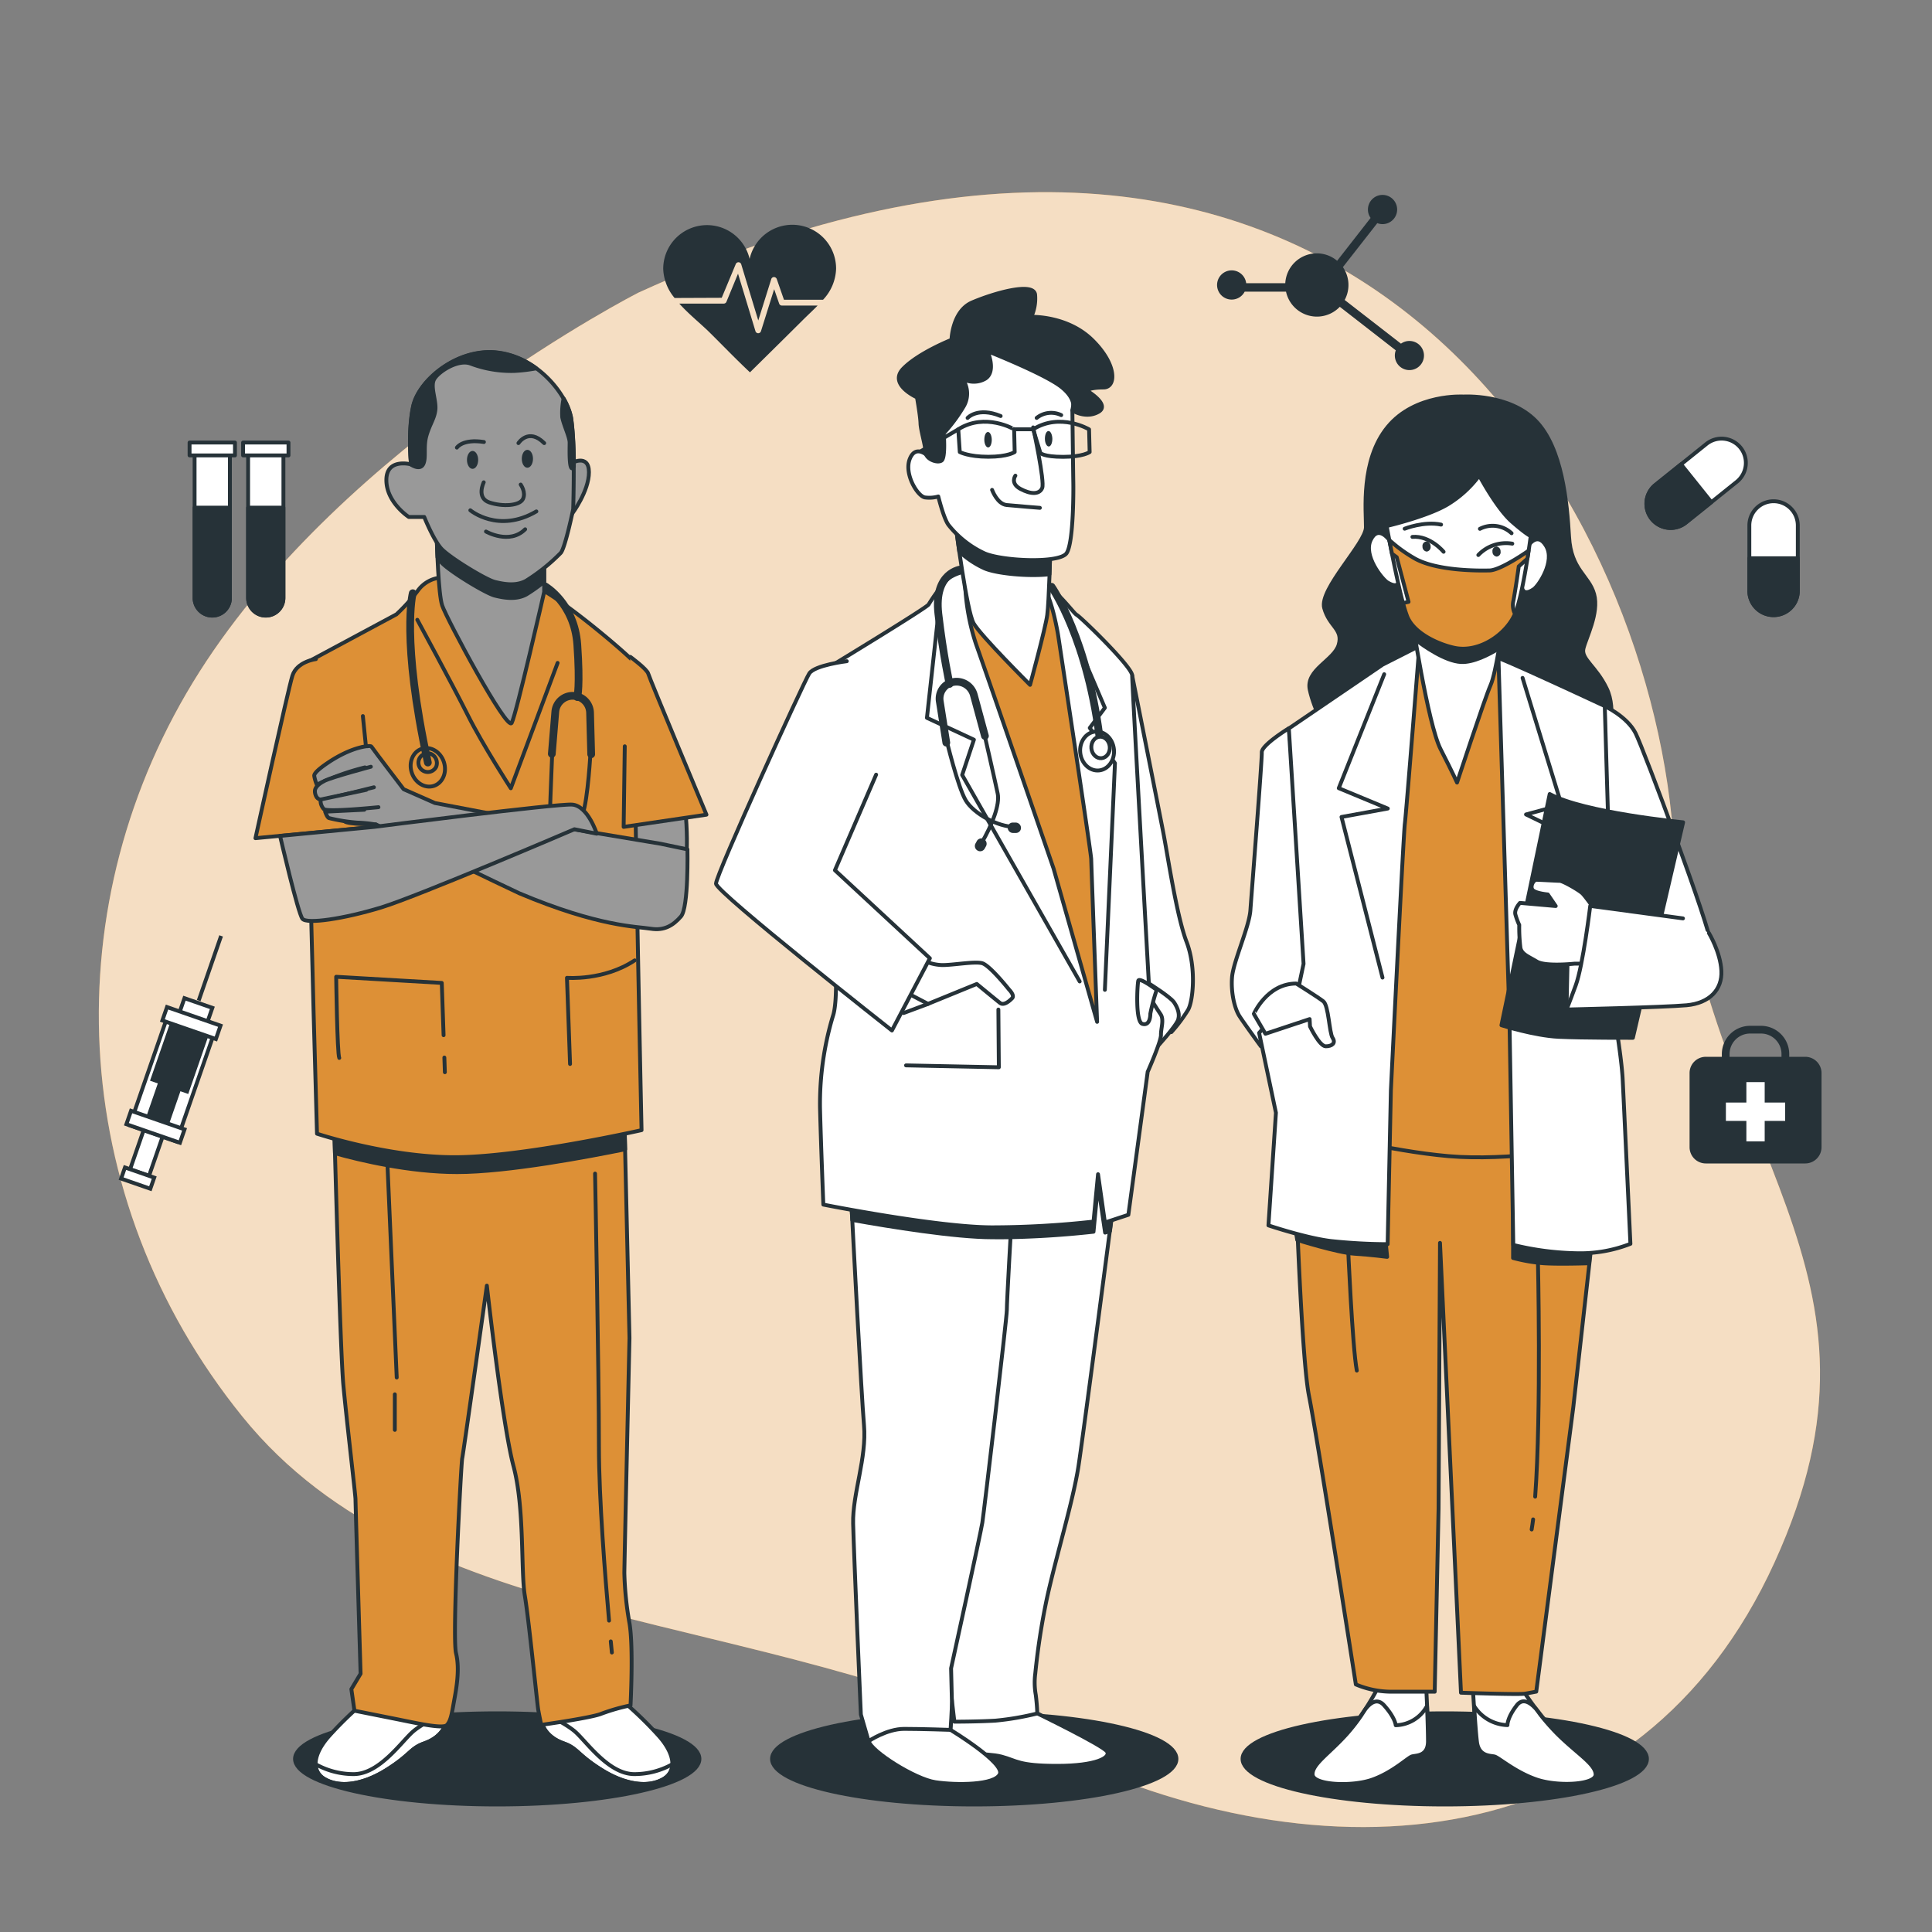<svg xmlns="http://www.w3.org/2000/svg" viewBox="0 0 500 500"><rect x="0" y="0" width="500" height="500" fill="#808080" stroke="none"/><g id="freepik--background-simple--inject-81"><path d="M165.19,75.75s-75.77,38.61-113.56,98.1-34.8,136,11.12,192.78S196.44,416,269.93,452s154.57,28.58,189.32-47.66S441.6,299.57,432.6,211.36,344.07-6,165.19,75.75Z" style="fill:#DD9036"></path><path d="M165.19,75.75s-75.77,38.61-113.56,98.1-34.8,136,11.12,192.78S196.44,416,269.93,452s154.57,28.58,189.32-47.66S441.6,299.57,432.6,211.36,344.07-6,165.19,75.75Z" style="fill:#fff;opacity:0.7"></path></g><g id="freepik--Icons--inject-81"><path d="M467.2,273.5h-4.15v-.71a7.32,7.32,0,0,0-7.31-7.31h-2.81a7.32,7.32,0,0,0-7.32,7.31v.71h-4.14a4.2,4.2,0,0,0-4.21,4.21v19.18a4.21,4.21,0,0,0,4.21,4.21H467.2a4.22,4.22,0,0,0,4.21-4.21V277.71A4.21,4.21,0,0,0,467.2,273.5Zm-19.59-.71a5.32,5.32,0,0,1,5.32-5.31h2.81a5.31,5.31,0,0,1,5.31,5.31v.71H447.61Z" style="fill:#263238"></path><polygon points="462 285.34 456.7 285.34 456.7 280.05 451.96 280.05 451.96 285.34 446.66 285.34 446.66 290.09 451.96 290.09 451.96 295.38 456.7 295.38 456.7 290.09 462 290.09 462 285.34" style="fill:#fff"></polygon><path d="M459,159.2h0a6.27,6.27,0,0,1-6.27-6.28V136a6.27,6.27,0,0,1,6.27-6.28h0a6.27,6.27,0,0,1,6.27,6.28v16.89A6.27,6.27,0,0,1,459,159.2Z" style="fill:#fff;stroke:#263238;stroke-linecap:round;stroke-linejoin:round"></path><path d="M459,159.2h0a6.27,6.27,0,0,1-6.27-6.28v-8.45h12.54v8.45A6.27,6.27,0,0,1,459,159.2Z" style="fill:#263238;stroke:#263238;stroke-linecap:round;stroke-linejoin:round"></path><path d="M427.46,134.28h0a6.26,6.26,0,0,1,1-8.82l13.17-10.58a6.29,6.29,0,0,1,8.83,1h0a6.28,6.28,0,0,1-1,8.82l-13.18,10.57A6.27,6.27,0,0,1,427.46,134.28Z" style="fill:#fff;stroke:#263238;stroke-linecap:round;stroke-linejoin:round"></path><path d="M427.46,134.28h0a6.26,6.26,0,0,1,1-8.82l6.59-5.29,7.85,9.79-6.59,5.28A6.27,6.27,0,0,1,427.46,134.28Z" style="fill:#263238;stroke:#263238;stroke-linecap:round;stroke-linejoin:round"></path><path d="M364.75,88.24a3.75,3.75,0,0,0-2.18.7L348,77.63a8.15,8.15,0,0,0-.46-8.5l8.9-11.38a3.78,3.78,0,1,0-2.42-3.52,3.69,3.69,0,0,0,.69,2.17l-8.66,11.09a8.17,8.17,0,0,0-13.42,5.8H322.51a3.78,3.78,0,1,0-.39,2.19h10.7a8.18,8.18,0,0,0,13.92,3.92l14.49,11.27a3.77,3.77,0,1,0,3.52-2.43Z" style="fill:#263238"></path><path d="M68.78,159.32h0a4.58,4.58,0,0,1-4.57-4.57v-38h9.14v38A4.57,4.57,0,0,1,68.78,159.32Z" style="fill:#fff;stroke:#263238;stroke-linecap:round;stroke-linejoin:round"></path><path d="M68.78,159.32h0a4.58,4.58,0,0,1-4.57-4.57V131.38h9.14v23.37A4.57,4.57,0,0,1,68.78,159.32Z" style="fill:#263238;stroke:#263238;stroke-linecap:round;stroke-linejoin:round"></path><rect x="62.91" y="114.53" width="11.75" height="3.33" style="fill:#fff;stroke:#263238;stroke-linecap:round;stroke-linejoin:round"></rect><path d="M54.93,159.32h0a4.58,4.58,0,0,1-4.57-4.57v-38H59.5v38A4.57,4.57,0,0,1,54.93,159.32Z" style="fill:#fff;stroke:#263238;stroke-linecap:round;stroke-linejoin:round"></path><path d="M54.93,159.32h0a4.58,4.58,0,0,1-4.57-4.57V131.38H59.5v23.37A4.57,4.57,0,0,1,54.93,159.32Z" style="fill:#263238;stroke:#263238;stroke-linecap:round;stroke-linejoin:round"></path><rect x="49.06" y="114.53" width="11.75" height="3.33" style="fill:#fff;stroke:#263238;stroke-linecap:round;stroke-linejoin:round"></rect><path d="M186.78,77.07l3.64-8.74a.77.77,0,0,1,.73-.46.75.75,0,0,1,.68.53l4.41,14.54,3.36-10.71a.75.75,0,0,1,.7-.53.8.8,0,0,1,.72.5l1.87,5.38H213a12.21,12.21,0,0,0,3.38-8A11.33,11.33,0,0,0,194,67a11.33,11.33,0,0,0-22.36,2.59,12.36,12.36,0,0,0,2.95,7.53Z" style="fill:#263238"></path><path d="M202.36,79.08a.75.75,0,0,1-.71-.5l-1.3-3.74-3.41,10.87a.76.76,0,0,1-.72.53h0a.74.74,0,0,1-.71-.54L191,70.83l-3,7.28a.75.75,0,0,1-.69.46H175.8c2.47,2.76,5.55,5.2,7.85,7.47,3.48,3.44,6.89,7,10.44,10.32,4.55-4.49,9.13-9,13.64-13.49,1.25-1.25,2.61-2.49,3.87-3.79Z" style="fill:#263238"></path><rect x="36.2" y="287.7" width="5.19" height="16.19" transform="translate(-21.51 587.97) rotate(-160.87)" style="fill:#fff;stroke:#263238;stroke-miterlimit:10"></rect><rect x="31.63" y="303.36" width="8.01" height="3.05" transform="translate(-30.62 604.62) rotate(-160.87)" style="fill:#fff;stroke:#263238;stroke-miterlimit:10"></rect><rect x="38.04" y="264.83" width="12.83" height="29.33" transform="translate(-5.16 558.11) rotate(-160.87)" style="fill:#fff;stroke:#263238;stroke-miterlimit:10"></rect><rect x="41.87" y="265.19" width="9.47" height="16.19" transform="translate(1.06 546.75) rotate(-160.87)" style="fill:#263238;stroke:#263238;stroke-miterlimit:10"></rect><rect x="40.4" y="275.58" width="5.19" height="16.19" transform="translate(-9.36 565.77) rotate(-160.87)" style="fill:#263238;stroke:#263238;stroke-miterlimit:10"></rect><rect x="32.91" y="289.78" width="14.66" height="3.67" transform="translate(-17.31 580.31) rotate(-160.87)" style="fill:#fff;stroke:#263238;stroke-miterlimit:10"></rect><rect x="46.74" y="259.44" width="7.64" height="4.89" transform="translate(12.49 525.88) rotate(-160.87)" style="fill:#fff;stroke:#263238;stroke-miterlimit:10"></rect><rect x="42.23" y="262.94" width="14.66" height="3.67" transform="translate(9.6 531.16) rotate(-160.87)" style="fill:#fff;stroke:#263238;stroke-miterlimit:10"></rect><line x1="51.42" y1="258.95" x2="57.22" y2="242.21" style="fill:none;stroke:#263238;stroke-miterlimit:10"></line></g><g id="freepik--character-3--inject-81"><ellipse cx="373.9" cy="455.2" rx="52.33" ry="11.8" style="fill:#263238;stroke:#263238;stroke-linecap:round;stroke-linejoin:round"></ellipse><path d="M333.55,188.48s-7.08,4.33-7,6.23-2.64,36.55-2.95,40.88-4.43,13.27-4.75,17.33.7,8.13,1.89,10,5.56,7.85,5.56,7.85l11.75-18.15a103.73,103.73,0,0,0,.18-11.91C338.05,232.06,333.55,188.48,333.55,188.48Z" style="fill:#fff;stroke:#263238;stroke-linecap:round;stroke-linejoin:round"></path><path d="M378.76,102.62s-12.5-.8-19.62,7.87-5.59,21.93-5.64,26-12.14,16-10.8,20.86,4.9,5.41,3.76,9.47-8.58,6.5-7.5,11.65,5,12.45,5,12.45l72,.49s2.57-7.58-.17-13.27-6.63-7.57-6-10.28,4.11-9.21,2.77-14.08-6-6.22-6.49-14.89-1.77-23-8.65-30S378.76,102.62,378.76,102.62Z" style="fill:#263238;stroke:#263238;stroke-linecap:round;stroke-linejoin:round"></path><path d="M356.62,436.73a64,64,0,0,1-8,11.92c-4.6,5.15-9.06,7.86-8.91,10.57s10.19,3.24,15.5,1.34,9.17-5.69,10.24-6,4.06,0,4.13-3.8-.51-14.62-.51-14.62Z" style="fill:#fff;stroke:#263238;stroke-linecap:round;stroke-linejoin:round"></path><path d="M355.19,460.56c5.32-1.9,9.17-5.69,10.24-6s4.06,0,4.13-3.8c0-2-.11-6-.25-9.27a9.45,9.45,0,0,1-8.1,5s-.1-1.9-3-5.14c-1.87-2.12-3.76-.45-4.86,1l-.89,1.34-.07.13h0a48,48,0,0,1-3.78,4.87c-4.6,5.15-9.06,7.86-8.91,10.57S349.88,462.46,355.19,460.56Z" style="fill:#fff;stroke:#263238;stroke-linecap:round;stroke-linejoin:round"></path><path d="M393.67,436.71a74.28,74.28,0,0,0,9.3,11.91c5.15,5.14,9.9,7.84,10,10.55s-9.84,3.25-15.36,1.36-9.78-5.68-10.87-5.95-4.07,0-4.54-3.78-1.06-14.62-1.06-14.62Z" style="fill:#fff;stroke:#263238;stroke-linecap:round;stroke-linejoin:round"></path><path d="M397.65,460.53c-5.51-1.89-9.78-5.68-10.87-5.95s-4.07,0-4.54-3.78c-.25-2-.53-6-.74-9.28a10.6,10.6,0,0,0,8.63,4.94s-.1-1.9,2.43-5.15c1.65-2.11,3.72-.45,5,1,.33.44.67.88,1,1.34l.09.13h0a59.77,59.77,0,0,0,4.3,4.87c5.15,5.14,9.9,7.84,10,10.55S403.17,462.42,397.65,460.53Z" style="fill:#fff;stroke:#263238;stroke-linecap:round;stroke-linejoin:round"></path><path d="M334.87,293.8s1.67,56.31,3.89,67.41,12.13,74.72,12.13,74.72a23.81,23.81,0,0,0,9.58,1.88H371.3l1-47.38.37-68.77,5.43,116.41s14.92.53,16.53.26,2.95-.54,2.95-.54l9.59-73.65,5.49-49,.3-19.49s-45.84-1.59-59.16-2.67S335,291.63,335,291.63Z" style="fill:#DD9036;stroke:#263238;stroke-linecap:round;stroke-linejoin:round"></path><path d="M396.77,393.22c-.12.94-.24,1.81-.38,2.61" style="fill:none;stroke:#263238;stroke-linecap:round;stroke-linejoin:round"></path><path d="M398,325.43s.93,40.12-.7,61.9" style="fill:none;stroke:#263238;stroke-linecap:round;stroke-linejoin:round"></path><path d="M348.85,322.21s1.15,26.54,2.29,32.49" style="fill:none;stroke:#263238;stroke-linecap:round;stroke-linejoin:round"></path><path d="M391.58,305.3v20.26a43.83,43.83,0,0,0,7.93,1.37c4.11.27,11.78,0,11.78,0l.55-7.67Z" style="fill:#263238;stroke:#263238;stroke-linecap:round;stroke-linejoin:round"></path><path d="M335.72,320.9s10.41,3.29,14.79,3.56,8.48.82,8.48.82l-.54-5.47-23.28-2.19Z" style="fill:#263238;stroke:#263238;stroke-linecap:round;stroke-linejoin:round"></path><path d="M367.32,167.07l-8.17,9.21-22.66,16.53L341.32,293s18.06,4.86,33.56,6.21,35.43-2.2,35.43-2.2l-2.93-105s-8.82-13-13.34-16.51-6.59-6.76-12.58-7.3S367.32,167.07,367.32,167.07Z" style="fill:#DD9036;stroke:#263238;stroke-linecap:round;stroke-linejoin:round"></path><path d="M357.84,172l-24.29,16.53,3.81,60.91-1.29,6.12-10.21,11.76,4.35,20.66-1.94,29.15s9.65,3.25,16.19,4.05a142.42,142.42,0,0,0,14.66.81l.84-39.8s3.23-66.07,3.61-69,3.75-46,3.75-46Z" style="fill:#fff;stroke:#263238;stroke-linecap:round;stroke-linejoin:round"></path><polyline points="358.23 174.49 346.47 203.98 359.16 209.25 347.18 211.43 357.79 253" style="fill:none;stroke:#263238;stroke-linecap:round;stroke-linejoin:round"></polyline><path d="M365.28,159.22s4.22,28.15,7.54,34.65,4.26,8.66,4.26,8.66,7.22-21.94,8.67-25.19,3-14.89,3-14.89S374.36,167.06,365.28,159.22Z" style="fill:#fff;stroke:#263238;stroke-linecap:round;stroke-linejoin:round"></path><path d="M365.28,159.22s.38,2.56,1,6.31c2.11,1.61,7.7,5.59,11.83,5.8,3.15.16,7.15-1.88,9.81-3.51.48-2.95.81-5.37.81-5.37S374.36,167.06,365.28,159.22Z" style="fill:#263238;stroke:#263238;stroke-linecap:round;stroke-linejoin:round"></path><path d="M359.55,139.76s-2.88-4.1-4.82,0,3,10.17,4.38,11c3.92,2.33,2.88-2,2.88-2Z" style="fill:#fff;stroke:#263238;stroke-linecap:round;stroke-linejoin:round"></path><path d="M395.32,141.53s2.43-4.24,4.81-.24-1.91,10.29-3.19,11.18c-3.66,2.53-3.08-1.81-3.08-1.81Z" style="fill:#fff;stroke:#263238;stroke-linecap:round;stroke-linejoin:round"></path><path d="M358.87,136.14s10.44-2.44,15.7-5.55a28.82,28.82,0,0,0,8.27-7.53s4.52,8.54,8.5,12,4.81,3.66,4.81,3.66-1.91,14.95-4.07,20.15-9.21,10.26-15.79,8.8c-3.74-.82-10.22-3.52-12.1-8.07S358.87,136.14,358.87,136.14Z" style="fill:#fff;stroke:#263238;stroke-linecap:round;stroke-linejoin:round"></path><path d="M385.51,147.63c-3.24.08-14.09.1-19.69-3.28a37.17,37.17,0,0,1-6.27-4.59c.2,1,.44,2.25.7,3.55l1.22.89,3.06,11.56-1.43.31a34.62,34.62,0,0,0,1.09,3.49c1.88,4.55,8.36,7.25,12.1,8.07,6.57,1.45,13.6-3.58,15.78-8.77a4.93,4.93,0,0,1-.43-3.27c.63-3.27,1.41-9,1.41-9l2.23-2c.12-.73.22-1.43.32-2.07C392.9,144.39,387.84,147.57,385.51,147.63Z" style="fill:#DD9036;stroke:#263238;stroke-linecap:round;stroke-linejoin:round"></path><path d="M373.6,142.8s-3.49-4.24-8.07-3.85" style="fill:none;stroke:#263238;stroke-linecap:round;stroke-linejoin:round"></path><path d="M382.59,143.64a9.89,9.89,0,0,1,8.79-2.94" style="fill:none;stroke:#263238;stroke-linecap:round;stroke-linejoin:round"></path><path d="M363.52,136.83s5-2,9.43-1.06" style="fill:none;stroke:#263238;stroke-linecap:round;stroke-linejoin:round"></path><path d="M383,136.86a7.21,7.21,0,0,1,8.19,1.14" style="fill:none;stroke:#263238;stroke-linecap:round;stroke-linejoin:round"></path><path d="M370.24,141.41a1.18,1.18,0,0,1-1,1.34,1.24,1.24,0,0,1-1.1-1.29,1.17,1.17,0,0,1,1-1.34A1.25,1.25,0,0,1,370.24,141.41Z" style="fill:#263238"></path><path d="M388.35,142.71a1.15,1.15,0,0,1-1,1.34,1.23,1.23,0,0,1-1.1-1.28,1.15,1.15,0,0,1,1-1.34A1.23,1.23,0,0,1,388.35,142.71Z" style="fill:#263238"></path><path d="M415.28,182.74s5.83,2.7,8,7,19.52,50.89,19.44,54.41-5.82,7.58-11.2,8.13-13.22-9.2-14.39-10.82-1.38-20.58-1.38-20.58Z" style="fill:#fff;stroke:#263238;stroke-linecap:round;stroke-linejoin:round"></path><path d="M387.8,170.3l2.84,93.14,1,58.75a74.65,74.65,0,0,0,16.63,2.15,35.42,35.42,0,0,0,13.68-2.44s-1.7-36.55-2-42.51-2.28-17.33-2.28-17.33l-2.36-79.32S393.34,172.46,387.8,170.3Z" style="fill:#fff;stroke:#263238;stroke-linecap:round;stroke-linejoin:round"></path><polyline points="394.04 175.44 404.11 208.29 394.93 210.78 403.86 215.11 392.72 250.5" style="fill:#fff;stroke:#263238;stroke-linecap:round;stroke-linejoin:round"></polyline><path d="M401.06,205.49l-12.49,59.84s8.54,2.7,14.78,3,19.24.26,19.24.26l13-55.78S410,210.36,401.06,205.49Z" style="fill:#263238;stroke:#263238;stroke-linecap:round;stroke-linejoin:round"></path><path d="M405.41,261.26l.41-18.7,9.91,2.09S409.18,259.08,405.41,261.26Z" style="fill:#fff;stroke:#263238;stroke-linecap:round;stroke-linejoin:round"></path><path d="M413,235.8s-2.64-3.78-3.49-4.6-5.05-3.24-5.86-3.24-5.16-.27-6-.27-1.79,1.9-.93,2.71,3.85,1.08,3.85,1.08l2.05,3-9.25-.81s-1.54,1.63-1.19,3a18.41,18.41,0,0,0,1,2.71,42.77,42.77,0,0,0,.31,5.95c.36,1.63,2,2.17,4.25,3.52s9.78.54,9.78.54H411Z" style="fill:#fff;stroke:#263238;stroke-linecap:round;stroke-linejoin:round"></path><path d="M435.55,237.68l-24-3.23s-1.87,15.44-3.76,20.58-2.38,6.23-2.38,6.23,25.15-.56,31.08-1.1,9.26-4.07,9-8.94-3.23-9.75-3.23-9.75" style="fill:#fff;stroke:#263238;stroke-linecap:round;stroke-linejoin:round"></path><path d="M335.47,254.54s5.6,3.51,7,4.6,1.52,8.12,2.41,9.47-.16,2.17-1.78,2.17-4.07-5.14-4.07-5.14l-.1-1.9-11.44,3.8-3-5.14S327.89,254.54,335.47,254.54Z" style="fill:#fff;stroke:#263238;stroke-linecap:round;stroke-linejoin:round"></path></g><g id="freepik--character-2--inject-81"><ellipse cx="252.13" cy="455.2" rx="52.33" ry="11.8" style="fill:#263238;stroke:#263238;stroke-linecap:round;stroke-linejoin:round"></ellipse><path d="M293,174.79s6.86,34.43,8.08,40.8,3.46,21.51,6,28.15,1.71,15.14.44,17.53a39.59,39.59,0,0,1-4.37,5.84L294.63,256s-5.07-54.44-5.26-62.15S293,174.79,293,174.79Z" style="fill:#fff;stroke:#263238;stroke-linecap:round;stroke-linejoin:round"></path><path d="M297.52,254.64s5.4,3.37,6.35,4.8,1.63,3.25.89,4.8-4.77,6.23-5.79,7.14-1.88-2.72-2-5.84S297.52,254.64,297.52,254.64Z" style="fill:#fff;stroke:#263238;stroke-linecap:round;stroke-linejoin:round"></path><path d="M268.48,443.44s16.93,8.23,18,9.83S283.69,457,273.6,457s-10.39-1.33-14.4-2.39-12-.27-13.08-2.66.8-10.62.8-10.62Z" style="fill:#fff;stroke:#263238;stroke-linecap:round;stroke-linejoin:round"></path><path d="M246,447.69s14,8.5,12.77,11.42-11.35,2.92-16.68,2.12-16.66-8-17.26-10.62.9-6.64,9.11-7.43S246,447.69,246,447.69Z" style="fill:#fff;stroke:#263238;stroke-linecap:round;stroke-linejoin:round"></path><path d="M288.5,308.8s-8,61.61-9.39,70.64-5.8,23.37-8.18,34.26a181.53,181.53,0,0,0-3,19.39,18.18,18.18,0,0,0,.13,5.57c.34,2.66.39,4.78.39,4.78a72.54,72.54,0,0,1-10.84,1.86c-4.51.27-10.62.27-10.62.27l-2-17.26s1.49-25.5,2.37-32.93,1.82-65.86,1.78-67.46-.39-15.67-.39-15.67L276,309.33s3.72-10.62,9.31-10.09S288.5,308.8,288.5,308.8Z" style="fill:#fff;stroke:#263238;stroke-linecap:round;stroke-linejoin:round"></path><path d="M285.35,299.24c-5.59-.53-9.31,10.09-9.31,10.09l-27.28,2.92s.09,3.74.18,7.58c2.91.26,5.6.41,7.9.41A240.45,240.45,0,0,0,283,318.77l1.17-12.24L286,319l1.26-.41c.78-5.94,1.28-9.81,1.28-9.81S290.94,299.77,285.35,299.24Z" style="fill:#263238;stroke:#263238;stroke-linecap:round;stroke-linejoin:round"></path><path d="M220.3,310.66s0,.38.06,1.07c.37,7.26,2.57,49.33,3.24,57.09.75,8.5-3,17.79-2.81,25.49s2,49.4,2,49.4l2,6.9s4.7-3.18,9.21-3.18,12,.26,12,.26.39-5.58.35-7.43-.21-8.5-.21-8.5,7.63-34.79,8.09-37.71,6.38-53.38,6.34-55,1.25-24.17,1.25-24.17Z" style="fill:#fff;stroke:#263238;stroke-linecap:round;stroke-linejoin:round"></path><path d="M261.54,320.19c.17-3.08.29-5.28.29-5.28l-41.53-4.25s0,.38.06,1.07c0,.88.11,2.27.21,4,9.71,1.74,26.56,4.48,36.27,4.48C258.44,320.24,260,320.22,261.54,320.19Z" style="fill:#263238;stroke:#263238;stroke-linecap:round;stroke-linejoin:round"></path><path d="M250.9,147.6s-4.39.74-6.06,2.7a44,44,0,0,0-4.5,6.12c-.23.74-26.05,16.41-26.05,16.41l1.86,74.72s.77,11.51-.6,15.43a79,79,0,0,0-3.33,23.77c.24,9.55.86,25,.86,25s29.55,5.88,43.76,5.88A240.45,240.45,0,0,0,283,316.14l1.17-12.25,1.78,12.5,6.07-2,5-37s3.48-7.84,3.44-9.56.88-3.92-.13-5.39-2.81-4.41-2.81-4.41S293,177,293,174.79s-13.37-15.18-14.36-15.67-7.09-9.56-15-12S250.9,147.6,250.9,147.6Z" style="fill:#fff;stroke:#263238;stroke-linecap:round;stroke-linejoin:round"></path><polyline points="242.85 158.87 239.89 185.78 252.05 191.43 249.01 200.56 279.42 254" style="fill:none;stroke:#263238;stroke-linecap:round;stroke-linejoin:round"></polyline><polyline points="276.82 161.89 285.94 183.18 282.03 188.39 288.55 197.51 285.94 256.17" style="fill:none;stroke:#263238;stroke-linecap:round;stroke-linejoin:round"></polyline><path d="M249.77,151.28a56.54,56.54,0,0,0,2.83,15.43c2.63,7.35,20.06,58.06,20.06,58.06l11.27,39.68s-1.49-40.42-1.53-42.13-8.54-57.82-8.54-57.82-1.45-9.06-3.74-12.49S252.48,142.21,249.77,151.28Z" style="fill:#DD9036;stroke:#263238;stroke-linecap:round;stroke-linejoin:round"></path><path d="M248.69,147.36s-7.09.73-5.84,11.51,2.9,18.13,2.9,18.13" style="fill:none;stroke:#263238;stroke-linecap:round;stroke-linejoin:round;stroke-width:2px"></path><path d="M244.88,191.21s3,12.49,5.05,15.92,8.25,6.86,12.66,6.86" style="fill:none;stroke:#263238;stroke-linecap:round;stroke-linejoin:round"></path><path d="M254.36,188.27s3.3,14.45,3.85,17.15-1.27,7.83-4.33,13" style="fill:none;stroke:#263238;stroke-linecap:round;stroke-linejoin:round"></path><path d="M253,220.13h0a1.36,1.36,0,0,1-.54-1.84l.35-.64a1.32,1.32,0,0,1,1.82-.49h0a1.37,1.37,0,0,1,.55,1.84l-.35.63A1.33,1.33,0,0,1,253,220.13Z" style="fill:#263238"></path><path d="M264.23,214.26h0a1.31,1.31,0,0,1-1.36,1.31l-.73,0a1.37,1.37,0,0,1-1.34-1.38h0a1.3,1.3,0,0,1,1.35-1.31l.73,0A1.39,1.39,0,0,1,264.23,214.26Z" style="fill:#263238"></path><path d="M244.9,192.19l-1.68-10.65a4.38,4.38,0,0,1,3.31-5h0a4.63,4.63,0,0,1,5.5,3.32l2.87,10.6" style="fill:none;stroke:#263238;stroke-linecap:round;stroke-linejoin:round;stroke-width:2px"></path><ellipse cx="283.94" cy="194.34" rx="4.38" ry="5.05" transform="translate(-17.97 29.29) rotate(-5.72)" style="fill:#fff;stroke:#263238;stroke-linecap:round;stroke-linejoin:round"></ellipse><path d="M272.13,151.85s9.63,13.55,12.7,41.17" style="fill:none;stroke:#263238;stroke-linecap:round;stroke-linejoin:round;stroke-width:2px"></path><ellipse cx="284.84" cy="193.42" rx="2.39" ry="2.79" transform="translate(-16.69 27.21) rotate(-5.31)" style="fill:#fff;stroke:#263238;stroke-linecap:round;stroke-linejoin:round"></ellipse><path d="M299.16,256.75a49.77,49.77,0,0,0-1.45,5.58c0,.8-.19,3.19-2.06,2.65s-1.31-10.09-1.07-11.15,4.79,2.37,4.79,2.37" style="fill:#fff;stroke:#263238;stroke-linecap:round;stroke-linejoin:round"></path><path d="M238.46,248.29a11.89,11.89,0,0,0,5.42,1.47c2.94,0,8.31-1,10.28-.49s7,6.85,7,6.85,1.5,1.47.79,2.21-2.16,2-3.16,1.22-6-4.9-6-4.9l-12.61,5.15L235,257.1Z" style="fill:#fff;stroke:#263238;stroke-linecap:round;stroke-linejoin:round"></path><path d="M219.15,171.12s-8.31,1-9.72,3.18-24.18,52.18-24.13,54.39,45.53,38,45.53,38L240.65,248l-24.57-22.78,10.66-24.74" style="fill:#fff;stroke:#263238;stroke-linecap:round;stroke-linejoin:round"></path><polyline points="234.48 275.72 258.5 276.21 258.38 261.27" style="fill:none;stroke:#263238;stroke-linecap:round;stroke-linejoin:round"></polyline><line x1="240.21" y1="259.8" x2="233.86" y2="262.17" style="fill:none;stroke:#263238;stroke-linecap:round;stroke-linejoin:round"></line><path d="M247.45,136.82s2.73,21.32,4.53,24.5,14.6,15.92,14.6,15.92,4-14.69,4.45-18.12.8-17.15.8-17.15l-24.43-6.86Z" style="fill:#fff;stroke:#263238;stroke-linecap:round;stroke-linejoin:round"></path><path d="M247.45,136.82s.32,2.5.81,5.91a24.53,24.53,0,0,0,6.48,4.34c3.15,1.39,11.55,2.17,16.86,1.55.14-3.59.23-6.65.23-6.65l-24.43-6.86Z" style="fill:#263238;stroke:#263238;stroke-linecap:round;stroke-linejoin:round"></path><path d="M240.37,118.21s-3.27-3.43-4.89.48,2,9.8,3.93,10.05a8.52,8.52,0,0,0,3.42-.25s1.37,5.64,2.63,7.35a25.68,25.68,0,0,0,9.28,7.34c4.46,2,19.39,2.71,21.28,0s1.78-17.15,1.75-18.37-.24-18.68-.24-18.68,1.34-6.06-.48-10.23-20.09-10-24.68-7.59-9.88,6.61-10.24,12-.14,14.21-.14,14.21Z" style="fill:#fff;stroke:#263238;stroke-linecap:round;stroke-linejoin:round"></path><path d="M267.37,110.61s3.05,14,2.35,15.68-2.89,1.71-5.63.24-1.31-3.43-1.31-3.43" style="fill:none;stroke:#263238;stroke-linecap:round;stroke-linejoin:round"></path><path d="M256.75,126.78s1.32,3.67,3.77,3.92,8.6.73,8.6.73" style="fill:none;stroke:#263238;stroke-linecap:round;stroke-linejoin:round"></path><path d="M248,111.1l.39,5.88s2.24,1.23,7.38,1.23,6.83-1.23,6.83-1.23l-.14-5.88S255,106.69,248,111.1Z" style="fill:none;stroke:#263238;stroke-linecap:round;stroke-linejoin:round"></path><path d="M267.39,111.1l1.86,6.13s.76,1,5.91,1S282,117,282,117l-.15-5.88S274.38,106.69,267.39,111.1Z" style="fill:none;stroke:#263238;stroke-linecap:round;stroke-linejoin:round"></path><line x1="262.49" y1="111.1" x2="267.39" y2="111.1" style="fill:none;stroke:#263238;stroke-linecap:round;stroke-linejoin:round"></line><line x1="248.03" y1="111.1" x2="238.37" y2="116.74" style="fill:none;stroke:#263238;stroke-linecap:round;stroke-linejoin:round"></line><path d="M250.41,108.16s2.62-2.94,8.56-.49" style="fill:none;stroke:#263238;stroke-linecap:round;stroke-linejoin:round"></path><path d="M268.29,108.16a6,6,0,0,1,6.35-.73" style="fill:none;stroke:#263238;stroke-linecap:round;stroke-linejoin:round"></path><path d="M256.67,113.8c0,1.08-.39,2-.93,2s-1-.88-1-2,.39-2,.94-2S256.65,112.71,256.67,113.8Z" style="fill:#263238"></path><path d="M272.35,113.55c0,1.08-.39,2-.93,2s-1-.88-1-2,.39-2,.93-2S272.32,112.47,272.35,113.55Z" style="fill:#263238"></path><path d="M255.57,90.89S257.93,96.1,255,98a5.94,5.94,0,0,1-5.95,0,6.58,6.58,0,0,1,.19,7.44,41.31,41.31,0,0,1-5,6.69s.53,6.33-.57,7.07-4.1-.37-4.15-2.23-1.25-5.58-1.3-7.44-.91-6.7-.91-6.7-7.52-3.35-3.53-7.44,12.46-7.44,12.46-7.44.19-7.44,5.34-9.67,16.23-5.58,16.32-1.86a11.42,11.42,0,0,1-1,5.58s9.29-.37,15.77,6,6.26,12.28,2.91,12.28-4.44.74-4.44.74,6.41,3.72,3.11,5.58-6.7-.37-6.7-.37,1.42-2.6-2.76-6S255.57,90.89,255.57,90.89Z" style="fill:#263238;stroke:#263238;stroke-linecap:round;stroke-linejoin:round"></path></g><g id="freepik--character-1--inject-81"><ellipse cx="128.68" cy="455.2" rx="52.33" ry="11.8" style="fill:#263238;stroke:#263238;stroke-linecap:round;stroke-linejoin:round"></ellipse><path d="M163.14,211.13v9.56l13.9,6.37s1.45-6.37.29-17.67Z" style="fill:#999;stroke:#263238;stroke-linecap:round;stroke-linejoin:round"></path><path d="M94.15,440.54a99.64,99.64,0,0,0-9,8.77c-4,4.51-4.78,9-1.06,11.15s9.56,1.59,15.93-2.39,6.11-5.58,9.83-6.9,6.11-4,6.11-8.24-13.55-4.78-16.47-5S94.15,440.54,94.15,440.54Z" style="fill:#fff;stroke:#263238;stroke-linecap:round;stroke-linejoin:round"></path><path d="M115.93,442.93s-6,2.66-8.91,5.08-8.71,11.13-15.49,11.13a20.13,20.13,0,0,1-9.86-2.57,4.4,4.4,0,0,0,2.39,3.89c3.72,2.12,9.56,1.59,15.93-2.39s6.11-5.58,9.83-6.9S115.93,447.18,115.93,442.93Z" style="fill:none;stroke:#263238;stroke-linecap:round;stroke-linejoin:round"></path><path d="M161.54,440.54a99.64,99.64,0,0,1,9,8.77c4,4.51,4.78,9,1.06,11.15s-9.56,1.59-15.93-2.39-6.11-5.58-9.83-6.9-6.11-4-6.11-8.24,13.55-4.78,16.47-5S161.54,440.54,161.54,440.54Z" style="fill:#fff;stroke:#263238;stroke-linecap:round;stroke-linejoin:round"></path><path d="M139.76,442.93s6,2.66,8.91,5.08,8.71,11.13,15.49,11.13a20.13,20.13,0,0,0,9.86-2.57,4.4,4.4,0,0,1-2.39,3.89c-3.72,2.12-9.56,1.59-15.93-2.39s-6.11-5.58-9.83-6.9S139.76,447.18,139.76,442.93Z" style="fill:none;stroke:#263238;stroke-linecap:round;stroke-linejoin:round"></path><path d="M86.45,289.7s1.59,59.75,2.39,68.52S92,386.9,92,388s1.32,45.15,1.32,45.15l-2.39,4,.8,5.58,10.62,2.12c5.31,1.06,12.22,2.66,13.28,1.6s1.33-3.19,1.86-6.11,1.59-8.24.53-12.48,1.33-49.4,1.6-50.46S126,332.72,126,332.72s4,35.86,6.9,46.74,1.86,27.09,2.92,33.46,3.19,27.89,3.46,29.48.79,4,.79,4,13.28-1.86,15.67-2.93a51.36,51.36,0,0,1,7.44-2.12s.79-15.14-.27-21.25a86,86,0,0,1-1.33-13c0-1.86,1.33-60.81,1.33-60.81l-1.33-57.1s-35.85,3.72-49.66,1.06S86.72,286,86.72,286Z" style="fill:#DD9036;stroke:#263238;stroke-linecap:round;stroke-linejoin:round"></path><path d="M111.94,290.23C98.13,287.58,86.72,286,86.72,286l-.27,3.71s.09,3.43.24,8.75c6.33,1.77,19.19,4.88,31.62,4.88,13.14,0,34.07-4,43.49-5.91l-.2-8.25S125.75,292.89,111.94,290.23Z" style="fill:#263238;stroke:#263238;stroke-linecap:round;stroke-linejoin:round"></path><path d="M158.07,424.79c.17,1.83.28,2.88.28,2.88" style="fill:none;stroke:#263238;stroke-linecap:round;stroke-linejoin:round"></path><path d="M154,303.72s1,51.32,1,70.69c0,13.4,1.62,33.74,2.62,45" style="fill:none;stroke:#263238;stroke-linecap:round;stroke-linejoin:round"></path><line x1="100.25" y1="300.82" x2="102.67" y2="356.5" style="fill:none;stroke:#263238;stroke-linecap:round;stroke-linejoin:round"></line><line x1="102.18" y1="360.85" x2="102.18" y2="370.05" style="fill:none;stroke:#263238;stroke-linecap:round;stroke-linejoin:round"></line><path d="M114.77,149.44a8.23,8.23,0,0,0-6.67,3.47,47.27,47.27,0,0,1-5.5,6.08L78.85,171.74l2.32,90.66.87,31s18.24,6.08,35.62,6.08,48.37-7,48.37-7-2.6-120.78-1.73-120.78S147.21,156.1,139.1,152,114.77,149.44,114.77,149.44Z" style="fill:#DD9036;stroke:#263238;stroke-linecap:round;stroke-linejoin:round"></path><path d="M108,160.4s9.2,16.95,13.08,24.7S132.2,204,132.2,204l12.11-32.44" style="fill:none;stroke:#263238;stroke-linecap:round;stroke-linejoin:round"></path><path d="M114.8,267.91l-.47-13.53L87,252.79s.27,19.92.8,21" style="fill:none;stroke:#263238;stroke-linecap:round;stroke-linejoin:round"></path><line x1="115.13" y1="277.49" x2="115" y2="273.69" style="fill:none;stroke:#263238;stroke-linecap:round;stroke-linejoin:round"></line><path d="M147.53,275.36l-.8-22.3s9.56.79,17.53-4.52" style="fill:none;stroke:#263238;stroke-linecap:round;stroke-linejoin:round"></path><path d="M106.55,199.92c.84,2.65,3.4,4.21,5.71,3.47s3.48-3.49,2.63-6.14-3.4-4.21-5.71-3.47S105.7,197.27,106.55,199.92Z" style="fill:none;stroke:#263238;stroke-linecap:round;stroke-linejoin:round"></path><path d="M106.82,153.52s-3.07,11.8,3.91,43.83" style="fill:none;stroke:#263238;stroke-linecap:round;stroke-linejoin:round;stroke-width:2px"></path><path d="M112.88,198.45a2.42,2.42,0,1,1-1.43-3.38A2.61,2.61,0,0,1,112.88,198.45Z" style="fill:none;stroke:#263238;stroke-linecap:round;stroke-linejoin:round"></path><path d="M163.14,170s4.34,3.19,4.63,4.35,15.06,36.49,15.06,36.49L161.4,214l.29-20.86" style="fill:#DD9036;stroke:#263238;stroke-linecap:round;stroke-linejoin:round"></path><path d="M81.75,170.58s-4.93.58-6.09,4.34-9.55,42-9.55,42L96.81,214l-2.9-28.68" style="fill:#DD9036;stroke:#263238;stroke-linecap:round;stroke-linejoin:round"></path><path d="M141.05,151.72s7.61,4.34,8.36,15.14,0,13.54,0,13.54" style="fill:none;stroke:#263238;stroke-linecap:round;stroke-linejoin:round;stroke-width:2px"></path><path d="M152.85,194.23s-.68,12.77-2.07,16.46-6.89,8.06-11.25,8.76" style="fill:none;stroke:#263238;stroke-linecap:round;stroke-linejoin:round"></path><path d="M143,192.85s-.61,14.73-.67,17.47,2.7,7.51,6.66,12.08" style="fill:none;stroke:#263238;stroke-linecap:round;stroke-linejoin:round"></path><rect x="147.75" y="220.91" width="2.69" height="3.43" rx="1.27" transform="translate(405.13 301.63) rotate(140.96)" style="fill:#263238"></rect><rect x="138.31" y="217.94" width="2.69" height="3.43" rx="1.27" transform="translate(-50.15 397.78) rotate(-100.73)" style="fill:#263238"></rect><path d="M153,195.2l-.29-10.73a4.5,4.5,0,0,0-4.18-4.38h0a4.5,4.5,0,0,0-4.82,4.13l-.9,10.88" style="fill:none;stroke:#263238;stroke-linecap:round;stroke-linejoin:round;stroke-width:2px"></path><path d="M177.91,219.82,171,218.37l-24.33-4.05-34.12-6.5-8.09-3.57s-7.65-10-8.31-11-9.31,2.49-9,3.82,1.33,14.62,2,15.46,8.14.83,8.14.83,35.64,17.2,37.12,17.83c20.57,8.67,30.49,8.59,34,9.16s5.8-.85,7.82-3.17S177.91,219.82,177.91,219.82Z" style="fill:#999;stroke:#263238;stroke-linecap:round;stroke-linejoin:round"></path><path d="M95.11,193.11s-4.15.17-10.3,4.32c-2.29,1.55-3.49,2.66-3.49,3.33a10.24,10.24,0,0,0,.67,2.32,64,64,0,0,1,12.46-4.48" style="fill:#999;stroke:#263238;stroke-linecap:round;stroke-linejoin:round"></path><path d="M96.77,203.75s-11.29,2.82-13.12,3.16-2.16-1.5-2.16-2.16.5-1.67,2.49-2.66,12-3.66,12-3.66" style="fill:#999;stroke:#263238;stroke-linecap:round;stroke-linejoin:round"></path><path d="M97.94,208.9s-13.13,1.33-14.13.5a3.21,3.21,0,0,1-.83-2.49l11.8-2.5" style="fill:#999;stroke:#263238;stroke-linecap:round;stroke-linejoin:round"></path><path d="M94.28,209.56l-10.13.5s.49,1.5,1,1.66a44.4,44.4,0,0,0,7.31,1.17,34.38,34.38,0,0,1,4.82.5" style="fill:#999;stroke:#263238;stroke-linecap:round;stroke-linejoin:round"></path><path d="M72.48,216.34s4.63,20,5.79,21.44,10.72,0,20.28-2.9,50.11-20.27,50.11-20.27l5.79,1.15s-2.32-7.24-6.37-7.53S96.81,214,96.81,214Z" style="fill:#999;stroke:#263238;stroke-linecap:round;stroke-linejoin:round"></path><path d="M113,136.69s0,.43,0,1.16c.09,3.81.46,15.91,1.43,18.83,1.16,3.47,16.8,32.73,18,30.41s8.4-33.89,8.4-33.89V140.75s-3.77,3.18-10.72,3.18S113,136.69,113,136.69Z" style="fill:#999;stroke:#263238;stroke-linecap:round;stroke-linejoin:round"></path><path d="M136.2,153.85a40.72,40.72,0,0,0,4.64-3.3v-9.8s-3.77,3.18-10.72,3.18S113,136.69,113,136.69s0,.43,0,1.16c0,1.34.1,3.71.22,6.35a10.14,10.14,0,0,0,.92,1.25c2,2.31,11.58,8.11,13.9,8.69S133.59,155.29,136.2,153.85Z" style="fill:#263238;stroke:#263238;stroke-linecap:round;stroke-linejoin:round"></path><path d="M147.79,119.89s4.63-2.61,4.63,2.32-4.34,10.72-4.34,10.72Z" style="fill:#999;stroke:#263238;stroke-linecap:round;stroke-linejoin:round"></path><path d="M106.37,120.18s-6.38-1.74-6.38,4.06,5.8,9.55,5.8,9.55h4s2.32,5.8,4.35,8.11,11.58,8.11,13.9,8.69,5.5,1.16,8.11-.29a48.24,48.24,0,0,0,9-7.24c1.16-1.44,3.19-11.29,3.19-11.29s.58-17.67-.58-23.75-8.69-15.64-19.12-16.8-20.28,7.24-21.72,13.9S106.37,120.18,106.37,120.18Z" style="fill:#999;stroke:#263238;stroke-linecap:round;stroke-linejoin:round"></path><path d="M125.19,124.82s-2,4.05,1.45,5.21,7.82.87,8.69-.87-.58-3.76-.58-3.76" style="fill:none;stroke:#263238;stroke-linecap:round;stroke-linejoin:round"></path><path d="M121.72,132.06s7.24,6.08,17.09.29" style="fill:none;stroke:#263238;stroke-linecap:round;stroke-linejoin:round"></path><path d="M125.77,137.56s6.09,3.48,10.14-.58" style="fill:none;stroke:#263238;stroke-linecap:round;stroke-linejoin:round"></path><ellipse cx="122.3" cy="119.02" rx="1.45" ry="2.32" style="fill:#263238"></ellipse><path d="M137.94,118.73c0,1.28-.65,2.32-1.45,2.32s-1.45-1-1.45-2.32.65-2.31,1.45-2.31S137.94,117.45,137.94,118.73Z" style="fill:#263238"></path><path d="M118.24,115.84s1.45-2.32,7-1.45" style="fill:none;stroke:#263238;stroke-linecap:round;stroke-linejoin:round"></path><path d="M134.17,114.68s2.61-4.06,6.67,0" style="fill:none;stroke:#263238;stroke-linecap:round;stroke-linejoin:round"></path><path d="M147.79,108a16.34,16.34,0,0,0-1.93-4.88,18.07,18.07,0,0,0-.35,4.88c.42,2.12,1.91,5.08,1.91,6.56s-.22,7.41.84,6.57a1.3,1.3,0,0,0,.25-.38A88.83,88.83,0,0,0,147.79,108Z" style="fill:#263238;stroke:#263238;stroke-linecap:round;stroke-linejoin:round"></path><path d="M133.23,96a41.41,41.41,0,0,0,5.54-.67,21.14,21.14,0,0,0-10.1-4.06c-10.43-1.16-20.28,7.24-21.72,13.9s-.58,15.06-.58,15.06,2.3,1.6,3.15-.09,0-4.45.85-7.41,2.11-4.45,2.32-6.78-1.27-5.71-.42-7.62,6.14-5.5,9.53-4.23A29.55,29.55,0,0,0,133.23,96Z" style="fill:#263238;stroke:#263238;stroke-linecap:round;stroke-linejoin:round"></path></g></svg>
